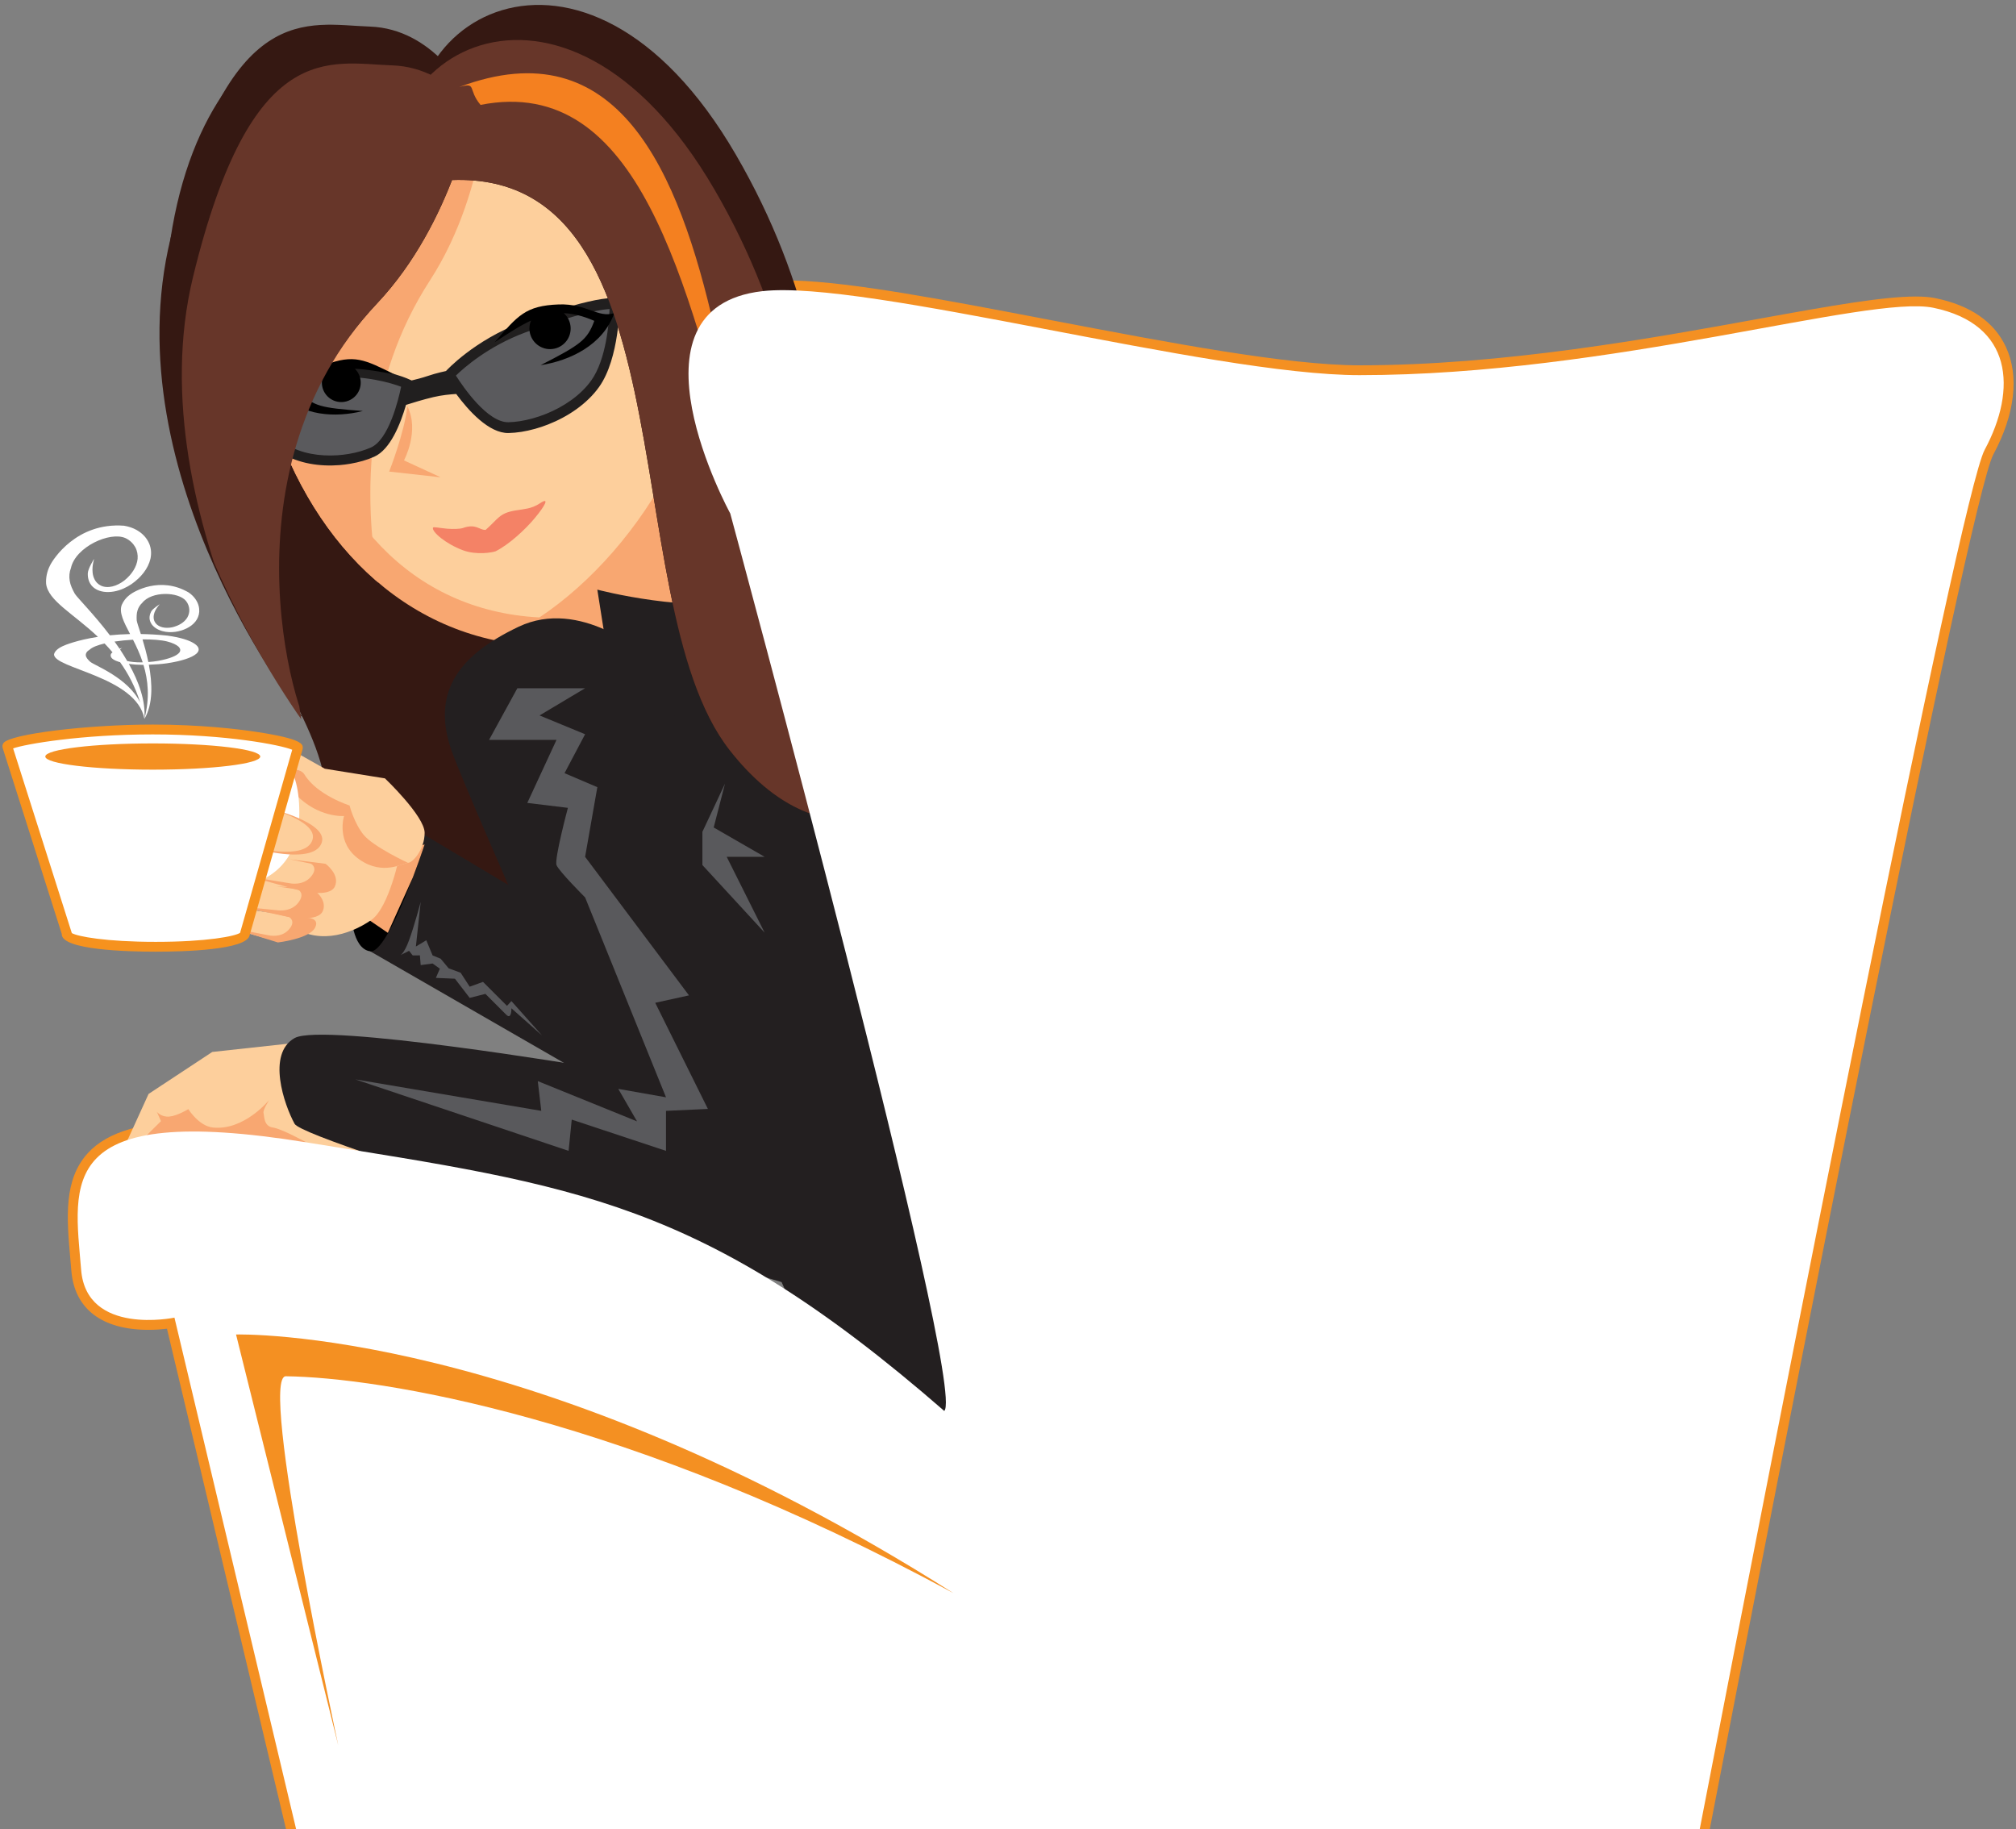 <?xml version="1.0" encoding="utf-8"?>
<!-- Generator: Adobe Illustrator 15.1.0, SVG Export Plug-In  -->
<!DOCTYPE svg PUBLIC "-//W3C//DTD SVG 1.1//EN" "http://www.w3.org/Graphics/SVG/1.1/DTD/svg11.dtd">
<svg version="1.1"
	 xmlns="http://www.w3.org/2000/svg" xmlns:xlink="http://www.w3.org/1999/xlink" xmlns:a="http://ns.adobe.com/AdobeSVGViewerExtensions/3.0/"
	 x="0px" y="0px" width="410px" height="372px" viewBox="344.854 10.668 410 372" enable-background="new 344.854 10.668 410 372"
	 xml:space="preserve">
<rect x="344.854" y="10.668" width="410" height="372" fill="#808080" stroke="none"/>
<defs>
</defs>
<rect display="none" fill="#F49022" width="1100.18" height="392.414"/>
<path fill="#F49022" d="M752.792,81.209c-2.385-5.107-7.211-8.442-14.345-9.91c-1.073-0.221-2.373-0.329-3.973-0.329
	c-6.521,0-16.82,1.786-31.791,4.51c-21.985,4-52.097,9.479-81.344,9.479c-14.627,0-38.774-4.609-62.126-9.067l-2.415-0.461
	c-19.811-3.785-38.522-7.359-50.431-7.716l-0.714-0.021l0.36,1.08c0.276,0.811,0.563,1.649,0.562,2.486l0,0.477l1.315,0.064
	c11.128,0.464,27.119,3.528,45.635,7.076l4.954,0.948c23.528,4.491,47.857,9.135,62.86,9.135c29.607,0,59.93-5.518,82.071-9.546
	c13.691-2.491,24.506-4.458,30.939-4.458c1.338,0,2.445,0.088,3.292,0.263c5.826,1.199,9.703,3.785,11.524,7.685
	c2.187,4.678,1.295,11.346-2.446,18.293c-5.06,9.4-38.481,179.498-58.013,280.369H406.876l-24.822-104.343l-0.225-0.947
	l-1.901,0.396c-0.089,0.018-2.213,0.436-4.863,0.436c-5.035,0-11.155-1.448-11.716-8.35c-0.068-0.83-0.141-1.657-0.213-2.479
	c-0.647-7.339-1.259-14.271,2.547-18.426c1.322-1.442,3.213-2.589,5.622-3.408l0.454-0.154l-0.136-0.46
	c-0.203-0.691-0.29-1.515-0.153-1.736l1.129-2.202l-1.426,0.411c-3.611,1.045-6.451,2.675-8.44,4.847
	c-4.994,5.454-4.307,13.244-3.58,21.494l0.019,0.215c0.065,0.737,0.13,1.48,0.19,2.225c0.632,7.753,6.208,12.023,15.703,12.023
	c1.48,0,2.797-0.111,3.749-0.223l24.719,103.911l0.183,0.77h288.292l0.313-1.62c15.746-81.343,52.911-271.544,57.923-280.854
	C754.652,94.9,755.557,87.129,752.792,81.209z"/>
<g>
	<defs>
		<polygon id="XMLID_12_" points="403.338,222.929 388.022,224.597 375.069,233.136 370.621,242.899 417.916,244.712 		"/>
	</defs>
	<use xlink:href="#XMLID_12_"  overflow="visible" fill="#FDCF9C"/>
	<clipPath id="XMLID_13_">
		<use xlink:href="#XMLID_12_"  overflow="visible"/>
	</clipPath>
	<path clip-path="url(#XMLID_13_)" fill="#F8A771" d="M383.151,236.222c0,0,2.123,3.42,4.952,3.736
		c6.404,0.709,11.504-5.605,11.504-5.605s-1.335,2.047-1.157,2.67c0.177,0.623,0.022,2.666,1.879,2.936
		c1.857,0.266,6.809,3.021,6.809,3.021l-32.605-1.287l3.062-3.025l-0.849-1.912c0,0,0.891,1.154,2.58,0.979
		C381.017,237.554,383.151,236.222,383.151,236.222z"/>
</g>
<polygon fill="#231F20" points="465.257,142.424 491.348,142.424 547.328,164.82 584.332,200.337 577.693,309.989 521.182,309.989 
	493.246,247.942 458.658,156.045 458.031,154.383 "/>
<polygon fill-rule="evenodd" clip-rule="evenodd" fill="#F8A771" points="422.629,117.856 455.445,160.136 493.22,163.19 
	485.77,148.649 475.771,101.805 "/>
<path fill-rule="evenodd" clip-rule="evenodd" fill="#351812" d="M430.092,33.898c-7.052-33.796-51.27-20.706-51.813,41.662
	c-0.544,62.375,54.617,89.757,23.509,116.045c19.879,2.187,63.362,24.845,52.41-31.912
	C448.856,132.013,394.958,55.447,430.092,33.898z"/>
<path fill-rule="evenodd" clip-rule="evenodd" fill="#F8A771" d="M425.734,28.339c-22.892,6.591-34.803,35.071-26.589,63.596
	c8.213,28.521,27.771,48.535,54.804,50.079c20.262-14.179,36.334-45.433,28.128-73.957
	C473.862,39.535,448.632,21.749,425.734,28.339z"/>
<g>
	<defs>
		<path id="SVGID_3_" d="M425.734,28.339c-22.892,6.591-34.803,35.071-26.589,63.596c8.213,28.521,27.771,48.535,54.804,50.079
			c20.262-14.179,36.334-45.433,28.128-73.957C473.862,39.535,448.632,21.749,425.734,28.339z"/>
	</defs>
	<clipPath id="SVGID_4_">
		<use xlink:href="#SVGID_3_"  overflow="visible"/>
	</clipPath>
	<g clip-path="url(#SVGID_4_)">
		<path fill-rule="evenodd" clip-rule="evenodd" fill="#FDCF9C" d="M437.427,24.974c-22.888,6.589-37.082,34.573-31.678,62.488
			c5.41,27.909,22.627,47.411,48.812,48.771c21.026-14.012,39.521-44.736,34.117-72.651
			C483.277,35.667,460.324,18.382,437.427,24.974z"/>
		<path fill-rule="evenodd" clip-rule="evenodd" fill="#F8A771" d="M444.48,24.78c0,0,0.143,23.883-12.17,42.89
			c-26.411,40.754-1.914,92.722,0.908,92.301c0,0-47.547-47.689-44.625-97.795c2.929-50.102,19.438-47.726,32.145-49.594
			C433.457,10.713,442.656,21.806,444.48,24.78z"/>
	</g>
</g>
<path fill="#231F20" d="M473.725,177.421l-7.391-46.841c0,0,19.185,5.093,32.288,1.917c14.84-3.595,15.543-12.536,15.543-12.536
	s-3.019,34.283,7.255,45.732C511.441,168.722,473.725,177.421,473.725,177.421z"/>
<path fill-rule="evenodd" clip-rule="evenodd" fill="#351812" d="M430.493,47.957c-10.474-32.803,33.02-59.147,64.002-5.857
	c30.998,53.293,12.961,98.543,24.042,112.083c11.089,13.54,20.238,5.547,20.238,5.547c-6.145,18.252-27.224,26.91-45.556,3.46
	C468.949,132.158,486.894,38.225,430.493,47.957z"/>
<path fill-rule="evenodd" clip-rule="evenodd" fill="#F48266" d="M443.626,118.422c2.574-2.247,2.729-3.411,6.106-3.951
	c0.827-0.137,1.6-0.221,2.405-0.395c0.792-0.167,1.634-0.459,2.56-1.076c1.986-1.324,1.055,0.461-1.061,3.003
	c-2.055,2.479-5.372,5.467-7.976,6.768c-0.634,0.253-3.903,0.828-6.665-0.202c-3.54-1.323-6.383-3.797-6.08-4.597
	c0.076-0.223,1.411,0.089,2.866,0.215c1.331,0.118,2.774,0.016,3.105-0.106C441.722,117.043,442.319,118.521,443.626,118.422z"/>
<path fill-rule="evenodd" clip-rule="evenodd" fill="#5A5A5D" d="M394.311,89.749c1.063-1.017,8.036-2.552,17.306-3.312
	c9.283-0.768,15.892,2.222,15.892,2.222s-2.03,11.813-6.894,13.96c-4.861,2.154-12.706,2.569-17.846-0.607
	C397.629,98.833,394.311,89.749,394.311,89.749z"/>
<path fill-rule="evenodd" clip-rule="evenodd" fill="#5A5A5D" d="M469.85,72.494c-1.432-0.518-8.969,1.194-18.523,4.761
	c-9.552,3.565-15.063,9.636-15.063,9.636s6.366,10.856,12.013,10.742c5.653-0.118,13.647-3.357,17.628-8.931
	C469.869,83.124,469.85,72.494,469.85,72.494z"/>
<path fill-rule="evenodd" clip-rule="evenodd" fill="#211F1F" d="M470.855,72.488v-0.783l-0.677-0.25l-0.003-0.001
	c-0.313-0.118-0.749-0.162-1.297-0.145c-0.455,0.017-1.028,0.078-1.709,0.181c-3.098,0.476-8.462,1.935-14.822,4.241l-1.339,0.485
	c-9.773,3.649-15.433,9.882-15.45,9.902l-0.001,0.002c-0.01,0.002-1.979,0.412-3.708,1.006c-1.131,0.384-2.487,0.729-3.293,0.917
	l0.002-0.013l-0.7-0.309c-0.01-0.009-6.803-3.075-16.294-2.294l-1.38,0.118c-6.109,0.563-11.113,1.453-13.899,2.275
	c-0.619,0.181-1.124,0.358-1.515,0.525c-0.476,0.206-0.826,0.421-1.061,0.646l-0.504,0.479l0.243,0.67
	c0.021,0.025,3.428,9.403,8.857,12.755c3.27,2.026,7.575,2.674,11.566,2.361c0.754-0.057,1.485-0.154,2.215-0.278
	c0.889-0.15,1.748-0.349,2.556-0.583c0.811-0.234,1.584-0.514,2.31-0.842c3.306-1.461,5.372-6.73,6.475-10.546
	c1.205-0.385,3.528-1.101,5.568-1.583c1.727-0.41,3.494-0.571,4.639-0.636c2.47,3.346,6.645,8.021,10.645,7.941
	c0.85-0.019,1.731-0.101,2.627-0.242c0.893-0.141,1.82-0.349,2.771-0.611c0.878-0.246,1.763-0.537,2.648-0.889
	c3.993-1.563,7.897-4.163,10.363-7.617C470.88,83.49,470.854,72.515,470.855,72.488z M420.279,101.677l-0.008,0.002
	c-0.634,0.282-1.337,0.535-2.087,0.754c-0.76,0.223-1.547,0.404-2.363,0.542c-0.754,0.126-1.535,0.221-2.323,0.276
	c-3.594,0.24-7.391-0.349-10.267-2.127c-3.943-2.438-6.781-8.649-7.718-10.921c0.333-0.135,0.74-0.28,1.234-0.423
	c2.727-0.806,7.704-1.682,13.81-2.235l1.123-0.103c7.28-0.596,12.851,1.16,14.751,1.872
	C425.887,91.958,423.932,100.063,420.279,101.677z M465.108,88.027c-2.164,3.042-5.616,5.359-9.188,6.802
	c-0.904,0.364-1.822,0.668-2.729,0.924c-0.861,0.242-1.714,0.424-2.56,0.562c-0.829,0.133-1.623,0.202-2.359,0.221
	c-4.255,0.084-9.181-7.104-10.702-9.489c1.652-1.605,6.565-5.955,14.068-8.754l1.11-0.403c6.334-2.31,11.643-3.755,14.681-4.229
	c0.537-0.078,1.005-0.131,1.392-0.148C468.717,76.217,468.157,83.754,465.108,88.027z"/>
<path fill-rule="evenodd" clip-rule="evenodd" d="M425.042,86.782c-6.06-2.996-8.162-4.142-14.085-1.904
	c-5.098,1.935-5.859,5.354-9.169,5.671c4.374,4.78,11.315,5.096,16.862,3.702c-8.548-0.644-10.089-0.965-12.768-3.818
	c1.634-1.718,3.212-2.877,4.812-3.624c-0.449,0.958-0.52,2.093-0.097,3.154c0.816,2.019,3.113,3.003,5.138,2.188
	c2.028-0.81,3.013-3.112,2.193-5.134c-0.209-0.525-0.512-0.98-0.898-1.348C419.407,85.746,422.008,86.23,425.042,86.782z"/>
<path fill-rule="evenodd" clip-rule="evenodd" fill="#351812" d="M441.232,32.323c0,0-4.143,23.53-19.666,40.017
	c-33.291,35.363-18.077,83.943-15.238,84.039c0,0-38.642-48.508-26.778-97.275c11.854-48.769,27.673-43.473,40.516-43.033
	C432.902,16.516,439.968,29.066,441.232,32.323z"/>
<g>
	<defs>
		<path id="SVGID_2_" d="M441.232,32.323c0,0-4.143,23.53-19.666,40.017c-33.291,35.363-15.513,88.331-12.675,88.426
			c0,0-41.205-52.896-29.342-101.663c11.854-48.769,27.673-43.473,40.516-43.033C432.902,16.516,439.968,29.066,441.232,32.323z"/>
	</defs>
	<clipPath id="SVGID_5_">
		<use xlink:href="#SVGID_2_"  overflow="visible"/>
	</clipPath>
	<g clip-path="url(#SVGID_5_)">
		<path fill-rule="evenodd" clip-rule="evenodd" fill="#673629" d="M445.799,40.22c0,0-4.139,23.516-19.664,40.009
			c-33.289,35.361-18.496,90.875-15.651,90.972c0,0-38.23-55.444-26.373-104.213c11.862-48.765,27.674-43.465,40.511-43.026
			C437.462,24.403,444.526,36.96,445.799,40.22z"/>
	</g>
</g>
<path fill-rule="evenodd" clip-rule="evenodd" d="M445.475,80.254c4.687-5.425,6.271-7.419,12.987-7.674
	c5.793-0.209,7.945,2.826,11.325,1.764c-2.313,6.484-8.982,9.659-14.983,10.586c8.106-4.163,9.478-5.111,10.918-9.011
	c-2.303-1.005-4.325-1.491-6.203-1.56c0.838,0.749,1.367,1.832,1.393,3.041c0.038,2.32-1.806,4.226-4.119,4.27
	c-2.313,0.04-4.22-1.805-4.27-4.115c-0.008-0.604,0.112-1.177,0.329-1.697C450.56,76.916,448.213,78.466,445.475,80.254z"/>
<path fill-rule="evenodd" clip-rule="evenodd" fill="#F8A771" d="M427.696,93.283c-0.587,5.399-3.698,13.288-3.698,13.288
	l10.478,1.162l-7.463-3.435C427.013,104.298,430.248,98.29,427.696,93.283z"/>
<g>
	<defs>
		<path id="SVGID_1_" d="M430.493,47.957c-10.474-32.803,33.02-59.147,64.002-5.857c30.998,53.293,12.961,98.543,24.042,112.083
			c11.089,13.54,20.238,5.547,20.238,5.547c-6.145,18.252-27.224,26.91-45.556,3.46C468.949,132.158,486.894,38.225,430.493,47.957z
			"/>
	</defs>
	<clipPath id="SVGID_6_">
		<use xlink:href="#SVGID_1_"  overflow="visible"/>
	</clipPath>
	<g clip-path="url(#SVGID_6_)">
		<path fill-rule="evenodd" clip-rule="evenodd" fill="#673629" d="M426.171,55.091c-10.476-32.802,33.011-59.147,64-5.856
			c30.986,53.296,12.96,98.545,24.041,112.082c11.091,13.532,20.241,5.542,20.241,5.542c-6.146,18.254-27.226,26.917-45.561,3.468
			C464.624,139.293,482.563,45.36,426.171,55.091z"/>
	</g>
</g>
<path fill-rule="evenodd" clip-rule="evenodd" fill="#F48020" d="M438.23,28.372c32.29-12.132,44.65,17.08,51.947,49.173
	c6.34,27.934,19.169,98.404,63.939,79.969c-73.331,46.263-46.895-138.295-111.535-125.516
	C439.886,28.781,441.944,27.349,438.23,28.372z"/>
<polygon fill="#231F20" points="420.151,204.13 475.195,235.835 476.725,207.665 417.748,172.426 "/>
<g>
	<defs>
		<path id="XMLID_11_" d="M416.257,196.205c0,0,0.132,7.407,3.895,7.925s11.063-21.745,11.063-21.745l-4.79,1.499L416.257,196.205z"
			/>
	</defs>
	<use xlink:href="#XMLID_11_"  overflow="visible"/>
	<clipPath id="XMLID_14_">
		<use xlink:href="#XMLID_11_"  overflow="visible"/>
	</clipPath>
	<polygon clip-path="url(#XMLID_14_)" fill="#F8A771" points="414.631,194.171 423.735,200.372 432.202,181.599 420.151,179.896 	
		"/>
</g>
<path fill="#FDCF9C" d="M396.161,195.738c0,0,2.153-1.385,7.303,2.739c5.492,4.4,12.229,2.5,16.882-0.705
	c3.706-2.55,5.843-13.433,5.843-13.433l-14.861-13.01l-13.386,1.659L396.161,195.738z"/>
<g>
	<defs>
		<path id="XMLID_10_" d="M423.143,168.96l-12.24-1.965l-5.484-3.1c0,0-5.308,3.317-0.391,8.375
			c4.635,4.769,9.794,4.344,9.794,4.344s-1.731,5.448,3.117,8.836c4.853,3.39,8.91,0.686,9.878,0.686
			c0.975,0,3.397-2.713,3.397-6.103S423.143,168.96,423.143,168.96z"/>
	</defs>
	<use xlink:href="#XMLID_10_"  overflow="visible" fill="#FDCF9C"/>
	<clipPath id="XMLID_15_">
		<use xlink:href="#XMLID_10_"  overflow="visible"/>
	</clipPath>
	<path clip-path="url(#XMLID_15_)" fill="#F8A771" d="M401.78,167.201c0,0,3.997-0.688,4.971,0.933
		c2.546,4.241,9.192,6.339,9.192,6.339s0.921,3.587,2.859,5.966c1.979,2.426,9.014,5.696,9.014,5.696s-5.075,2.742-10.742-0.686
		c-3.371-2.04-11.868-11.109-12.047-11.319c-0.177-0.206-2.612-3.929-2.612-3.929L401.78,167.201z"/>
</g>
<path id="XMLID_9_" fill="#FDCF9C" d="M389.894,198.931l4.56-3.444l9.642,1.422c0,0,0.997,2.003-0.298,3.479
	c-1.293,1.479-5.15,1.014-5.15,1.014L389.894,198.931z"/>
<path fill="#F8A771" d="M406.519,197.289l-6.909-1.084l4.073,0.982c0,0,1.479,0.812-0.114,2.554c-1.584,1.744-4.08,1.137-4.08,1.137
	l-7.629-1.494l9.514,2.945c0,0,6.469-0.752,7.575-3.035C410.055,197.012,406.519,197.289,406.519,197.289z"/>
<path id="XMLID_8_" fill="#FDCF9C" d="M391.23,194.704l4.407-4.029l10.165,0.546c0,0,1.233,1.988,0.032,3.649
	c-1.203,1.664-5.262,1.552-5.262,1.552L391.23,194.704z"/>
<path fill="#F8A771" d="M408.365,191.379l-7.291-0.457l4.332,0.627c0,0,1.615,0.705,0.13,2.67c-1.483,1.965-4.137,1.576-4.137,1.576
	l-8.083-0.811l10.186,2.139c0,0,6.113,1.212,7.042-1.271C411.472,193.369,408.365,191.379,408.365,191.379z"/>
<path id="XMLID_7_" fill="#FDCF9C" d="M393.762,188.578l4.648-3.744l10.109,1.175c0,0,1.106,2.063-0.193,3.647
	c-1.305,1.584-5.348,1.219-5.348,1.219L393.762,188.578z"/>
<path fill="#F8A771" d="M411.071,186.331l-7.251-0.912l4.284,0.895c0,0,1.565,0.803-0.036,2.674
	c-1.604,1.869-4.228,1.314-4.228,1.314l-8.017-1.313l10.033,2.769c0,0,6.023,1.592,7.105-0.826
	C414.046,188.512,411.071,186.331,411.071,186.331z"/>
<path fill="#FFFFFF" d="M402.698,165.197c-0.012,0.124-0.019,0.247-0.044,0.371c-0.4,1.95-1.296,3.713-2.33,5.394
	c0.845,1.163,1.41,2.77,1.556,4.966c0.962,14.5-19.904,11.129-19.904,11.129l-1.285,3.771c0,0,25.038,5.833,25.038-14.899
	C405.729,170.527,404.504,167.191,402.698,165.197z"/>
<path fill="#F8A771" d="M399.206,174.951c0,0,12.41,2.879,11.091,7.042c-1.421,4.478-12.554,1.472-12.554,1.472L399.206,174.951z"/>
<path fill="#FDCF9C" d="M397.589,174.473c0,0,12.106,2.851,10.818,6.977c-1.386,4.432-12.246,1.455-12.246,1.455L397.589,174.473z"
	/>
<path fill="#59595C" d="M426.188,204.956c0,0,0.792-0.162,1.858-3.072c1.066-2.908,2.365-7.794,2.365-7.794l-0.976,9.065
	l2.114-1.271l1.285,3.082l1.64,0.67l1.624,1.951l2.438,0.902l1.84,2.836l1.682-0.607l1.028-0.369l4.875,4.875l0.896-0.975
	l6.228,6.986l-6.228-5.523c0,0,0.078,2.439-1.059,1.301s-4.226-4.227-4.226-4.227l-3.197,0.814l-3.001-3.9l-3.875-0.164l0.811-1.873
	l-1.476-1.053l-2.424,0.326l-0.162-1.98l-1.463,0.01l-0.74-0.934L426.188,204.956z"/>
<path fill="#231F20" d="M450.312,138.131c-12.612,5.995-18.028,13.791-13.284,26.123c4.743,12.338,27.515,63.354,27.515,63.354
	s-54.083-9.039-59.775-5.834c-5.694,3.207-2.125,13.557,0,17.439c2.125,3.881,107.715,34.746,107.715,34.746
	s17.532-7.23,18.481-11.973c0.95-4.744-55.109-118.23-55.109-118.23S462.922,132.137,450.312,138.131z"/>
<path fill="#59595C" d="M463.848,150.631h-13.778l-5.756,10.504h13.718l-5.941,12.818l8.258,1.001c0,0-2.778,10.386-2.316,11.631
	c0.463,1.246,5.816,6.582,5.816,6.582l16.453,40.653l-9.708-1.713l3.813,6.604l-20.182-8.184l0.711,6.049l-37.821-6.404
	l43.378,14.539l0.638-6.355l19.171,6.355v-8.135l8.52-0.391l-10.714-21.586l6.863-1.508l-21.122-28.177l2.486-14.164l-6.672-2.847
	l4.186-7.918l-9.267-3.822L463.848,150.631z"/>
<polygon fill="#59595C" points="487.704,179.826 492.296,170.04 490.001,178.948 500.362,184.916 492.648,184.916 500.362,200.337 
	487.704,186.586 "/>
<path fill="#FFFFFF" d="M738.044,73.258c-13.207-2.717-65.469,13.701-116.705,13.701c-30.379,0-100.523-19.481-121.452-17.078
	c-29.415,3.376-6.521,45.202-6.521,45.202s48.27,178.011,43.526,182.519c-49.341-42.934-74.959-45.781-129.755-54.623
	c-51.117-8.248-47.236,8.088-45.781,25.939c1.095,13.447,18.978,9.709,18.978,9.709l24.962,104.936h285.061
	c16.607-85.791,53.023-271.946,58.125-281.421C755.123,89.808,754.179,76.579,738.044,73.258z"/>
<path fill="#F49022" d="M413.652,365.628l-20.793-83.572c0,0,60.108-1.824,145.916,52.613
	c-66.231-35.977-116.92-43.891-135.787-44.119C397.414,290.481,413.652,365.628,413.652,365.628z"/>
<path fill="#FFFFFF" d="M375.924,159.021c-16.43,0-29.873,2.514-29.574,3.456s12.1,38.071,12.1,38.071
	c-0.012,0.035-0.04,0.072-0.04,0.107c0,1.41,8.112,2.551,18.115,2.551c10.002,0,18.11-1.141,18.114-2.549l10.788-37.887
	C405.428,161.695,392.349,159.021,375.924,159.021z"/>
<path fill="#F6921E" d="M376.525,204.206c-5.748,0-19.115-0.346-19.115-3.551v-0.078l-12.013-37.798
	c-0.109-0.343-0.045-0.712,0.175-1.013c1.332-1.82,16.933-3.746,30.352-3.746c9.772,0,17.39,0.929,21.061,1.483
	c9.443,1.425,9.443,2.533,9.443,3.267l-0.038,0.274l-10.769,37.82C395.054,203.875,382.145,204.206,376.525,204.206z
	 M359.461,200.427c1.18,0.681,6.866,1.779,17.064,1.779c10.501,0,16.218-1.164,17.157-1.838l10.601-37.228
	c-2.352-0.982-13.449-3.12-28.359-3.12c-14.523,0-25.859,1.947-28.401,2.845L359.461,200.427z"/>
<ellipse fill="#F49022" cx="375.924" cy="164.521" rx="21.857" ry="2.668"/>
<path fill="#FFFFFF" d="M382.126,140.586c-0.853-0.244-1.921-0.478-3.239-0.657c-1.917-0.202-3.707-0.294-5.391-0.322
	c-0.457-1.433-0.815-2.453-0.842-2.803c-0.036-0.691-0.024-1.373,0.16-1.973c0.181-0.598,0.493-1.129,0.968-1.569
	c1.923-2.413,7.337-2.268,8.889-0.398c0.44,0.544,0.651,1.183,0.686,1.775c0.023,0.596-0.139,1.154-0.429,1.645
	c-0.303,0.486-0.738,0.899-1.264,1.227c-0.136,0.076-0.256,0.148-0.398,0.225l-0.24,0.108l-0.12,0.055
	c-0.011,0.006-0.059,0.025-0.039,0.019l-0.056,0.021c-0.301,0.124-0.617,0.215-0.935,0.292c-0.643,0.133-1.332,0.158-1.946,0.013
	c-0.615-0.139-1.116-0.445-1.411-0.826c-0.299-0.379-0.413-0.796-0.419-1.167c-0.01-0.372,0.059-0.708,0.163-1
	c0.212-0.581,0.511-1.001,0.72-1.276c0.218-0.278,0.347-0.422,0.347-0.422s-1.394,0.859-1.716,1.451
	c-0.157,0.295-0.293,0.647-0.339,1.07c-0.04,0.419,0.016,0.928,0.393,1.499c0.188,0.282,0.477,0.577,0.854,0.83
	c0.373,0.253,0.832,0.457,1.299,0.592c0.944,0.269,1.879,0.274,2.719,0.16c0.415-0.064,0.823-0.154,1.202-0.274l0.072-0.021
	l0.083-0.03l0.128-0.046l0.259-0.093c0.18-0.072,0.37-0.16,0.553-0.244c0.688-0.345,1.297-0.8,1.752-1.368
	c0.447-0.567,0.738-1.247,0.786-2.019c0.034-0.773-0.137-1.639-0.768-2.555c-0.319-0.452-0.76-0.918-1.352-1.331
	c-5.879-3.445-11.251-0.149-12.003,0.449c-0.773,0.575-1.313,1.304-1.644,2.074c-0.569,1.563,0.425,3.472,1.7,5.917
	c-1.476,0.035-2.849,0.121-4.104,0.249c-3.323-4.373-6.667-7.66-7.145-8.468c-0.477-0.859-0.892-1.737-1.028-2.617
	c-0.145-0.878-0.078-1.748,0.253-2.609c0.942-4.281,7.943-7.486,11.093-6.065c0.898,0.417,1.571,1.099,1.982,1.834
	c0.405,0.744,0.547,1.562,0.483,2.369c-0.082,0.808-0.379,1.607-0.844,2.355c-0.123,0.181-0.234,0.347-0.369,0.533l-0.236,0.29
	l-0.12,0.145c-0.009,0.013-0.057,0.07-0.04,0.051l-0.057,0.063c-0.305,0.343-0.649,0.659-1.012,0.954
	c-0.734,0.571-1.6,1.034-2.474,1.234c-0.87,0.206-1.704,0.131-2.315-0.169c-0.62-0.297-1.028-0.762-1.267-1.229
	c-0.245-0.468-0.367-0.94-0.415-1.378c-0.097-0.875,0.025-1.598,0.116-2.078c0.105-0.492,0.178-0.756,0.18-0.756
	c0,0-1.242,1.965-1.28,2.923c-0.017,0.478,0.03,1.009,0.234,1.577c0.212,0.56,0.602,1.179,1.439,1.668
	c0.417,0.242,0.968,0.44,1.607,0.526c0.638,0.087,1.349,0.063,2.03-0.059c1.373-0.246,2.568-0.825,3.568-1.495
	c0.489-0.343,0.952-0.71,1.359-1.103l0.082-0.072l0.088-0.091l0.135-0.139l0.272-0.28c0.181-0.204,0.37-0.434,0.549-0.653
	c0.664-0.87,1.154-1.833,1.383-2.841c0.215-1.005,0.161-2.055-0.26-3.069c-0.439-1.007-1.203-2.005-2.58-2.778
	c-0.688-0.381-1.542-0.697-2.558-0.859c-9.652-0.714-14.447,6.854-15.03,8.083c-0.627,1.221-0.861,2.489-0.802,3.677
	c0.373,3.487,5.484,6.062,10.542,10.84c-4.166,0.65-6.671,1.644-7.208,1.917c-1.043,0.493-1.574,1.055-1.71,1.609
	c-0.227,2.923,16.735,4.49,18.377,13.161c0.274-3.673-1.146-7.561-3.169-11.178c0.021,0.002,0.036,0.006,0.056,0.009
	c0.824,0.106,1.771,0.166,2.694,0.185c0.078,0.001,0.143-0.006,0.221-0.005c0.928,3.048,1.331,6.651,0.198,10.99
	c1.79-3.053,1.614-7.244,0.9-11.021c1.329-0.039,2.586-0.131,3.67-0.285c0.708-0.106,1.386-0.229,1.995-0.364l0.118-0.028
	l0.134-0.031l0.2-0.047l0.415-0.103c0.273-0.076,0.562-0.162,0.842-0.246c1.033-0.329,1.854-0.724,2.33-1.166
	c0.467-0.439,0.581-0.927,0.206-1.438C384.635,141.626,383.806,141.089,382.126,140.586z M373.37,153.552
	c-2.432-5.035-9.302-7.554-10.167-8.299c-0.485-0.445-0.87-0.893-0.9-1.314c-0.03-0.417,0.209-0.813,0.8-1.171
	c0.535-0.498,1.634-0.914,3.017-1.242c0.552,0.572,1.093,1.177,1.626,1.813c-0.143,0.099-0.259,0.195-0.301,0.278
	c-0.106,0.217-0.137,0.468,0.03,0.749c0.181,0.28,0.585,0.602,1.607,0.918c0.055,0.017,0.137,0.032,0.196,0.048
	C370.908,147.628,372.35,150.31,373.37,153.552z M373.557,145.37c-1.091,0.006-2.085-0.101-2.829-0.273
	c-0.465-0.797-0.946-1.582-1.455-2.344c0.004-0.005,0.012-0.014,0.016-0.019c0.223-0.217,0.373-0.329,0.373-0.329
	s-0.206,0.082-0.484,0.2c-0.337-0.5-0.682-0.985-1.028-1.466c1.19-0.182,2.473-0.309,3.754-0.378
	c0.695,1.365,1.409,2.891,1.973,4.594C373.769,145.356,373.664,145.37,373.557,145.37z M381.374,143.315
	c-0.255,0.362-0.784,0.699-1.536,0.994c-0.198,0.07-0.37,0.139-0.581,0.209l-0.368,0.108l-0.187,0.055
	c-0.013,0.004-0.085,0.025-0.059,0.015l-0.084,0.025c-0.465,0.127-0.98,0.236-1.508,0.337c-0.635,0.111-1.326,0.187-2.028,0.24
	c-0.343-1.682-0.779-3.266-1.187-4.604c1.975-0.016,3.792,0.12,5.023,0.427c1.118,0.288,1.882,0.67,2.295,1.047
	C381.555,142.559,381.599,142.945,381.374,143.315z"/>
</svg>
